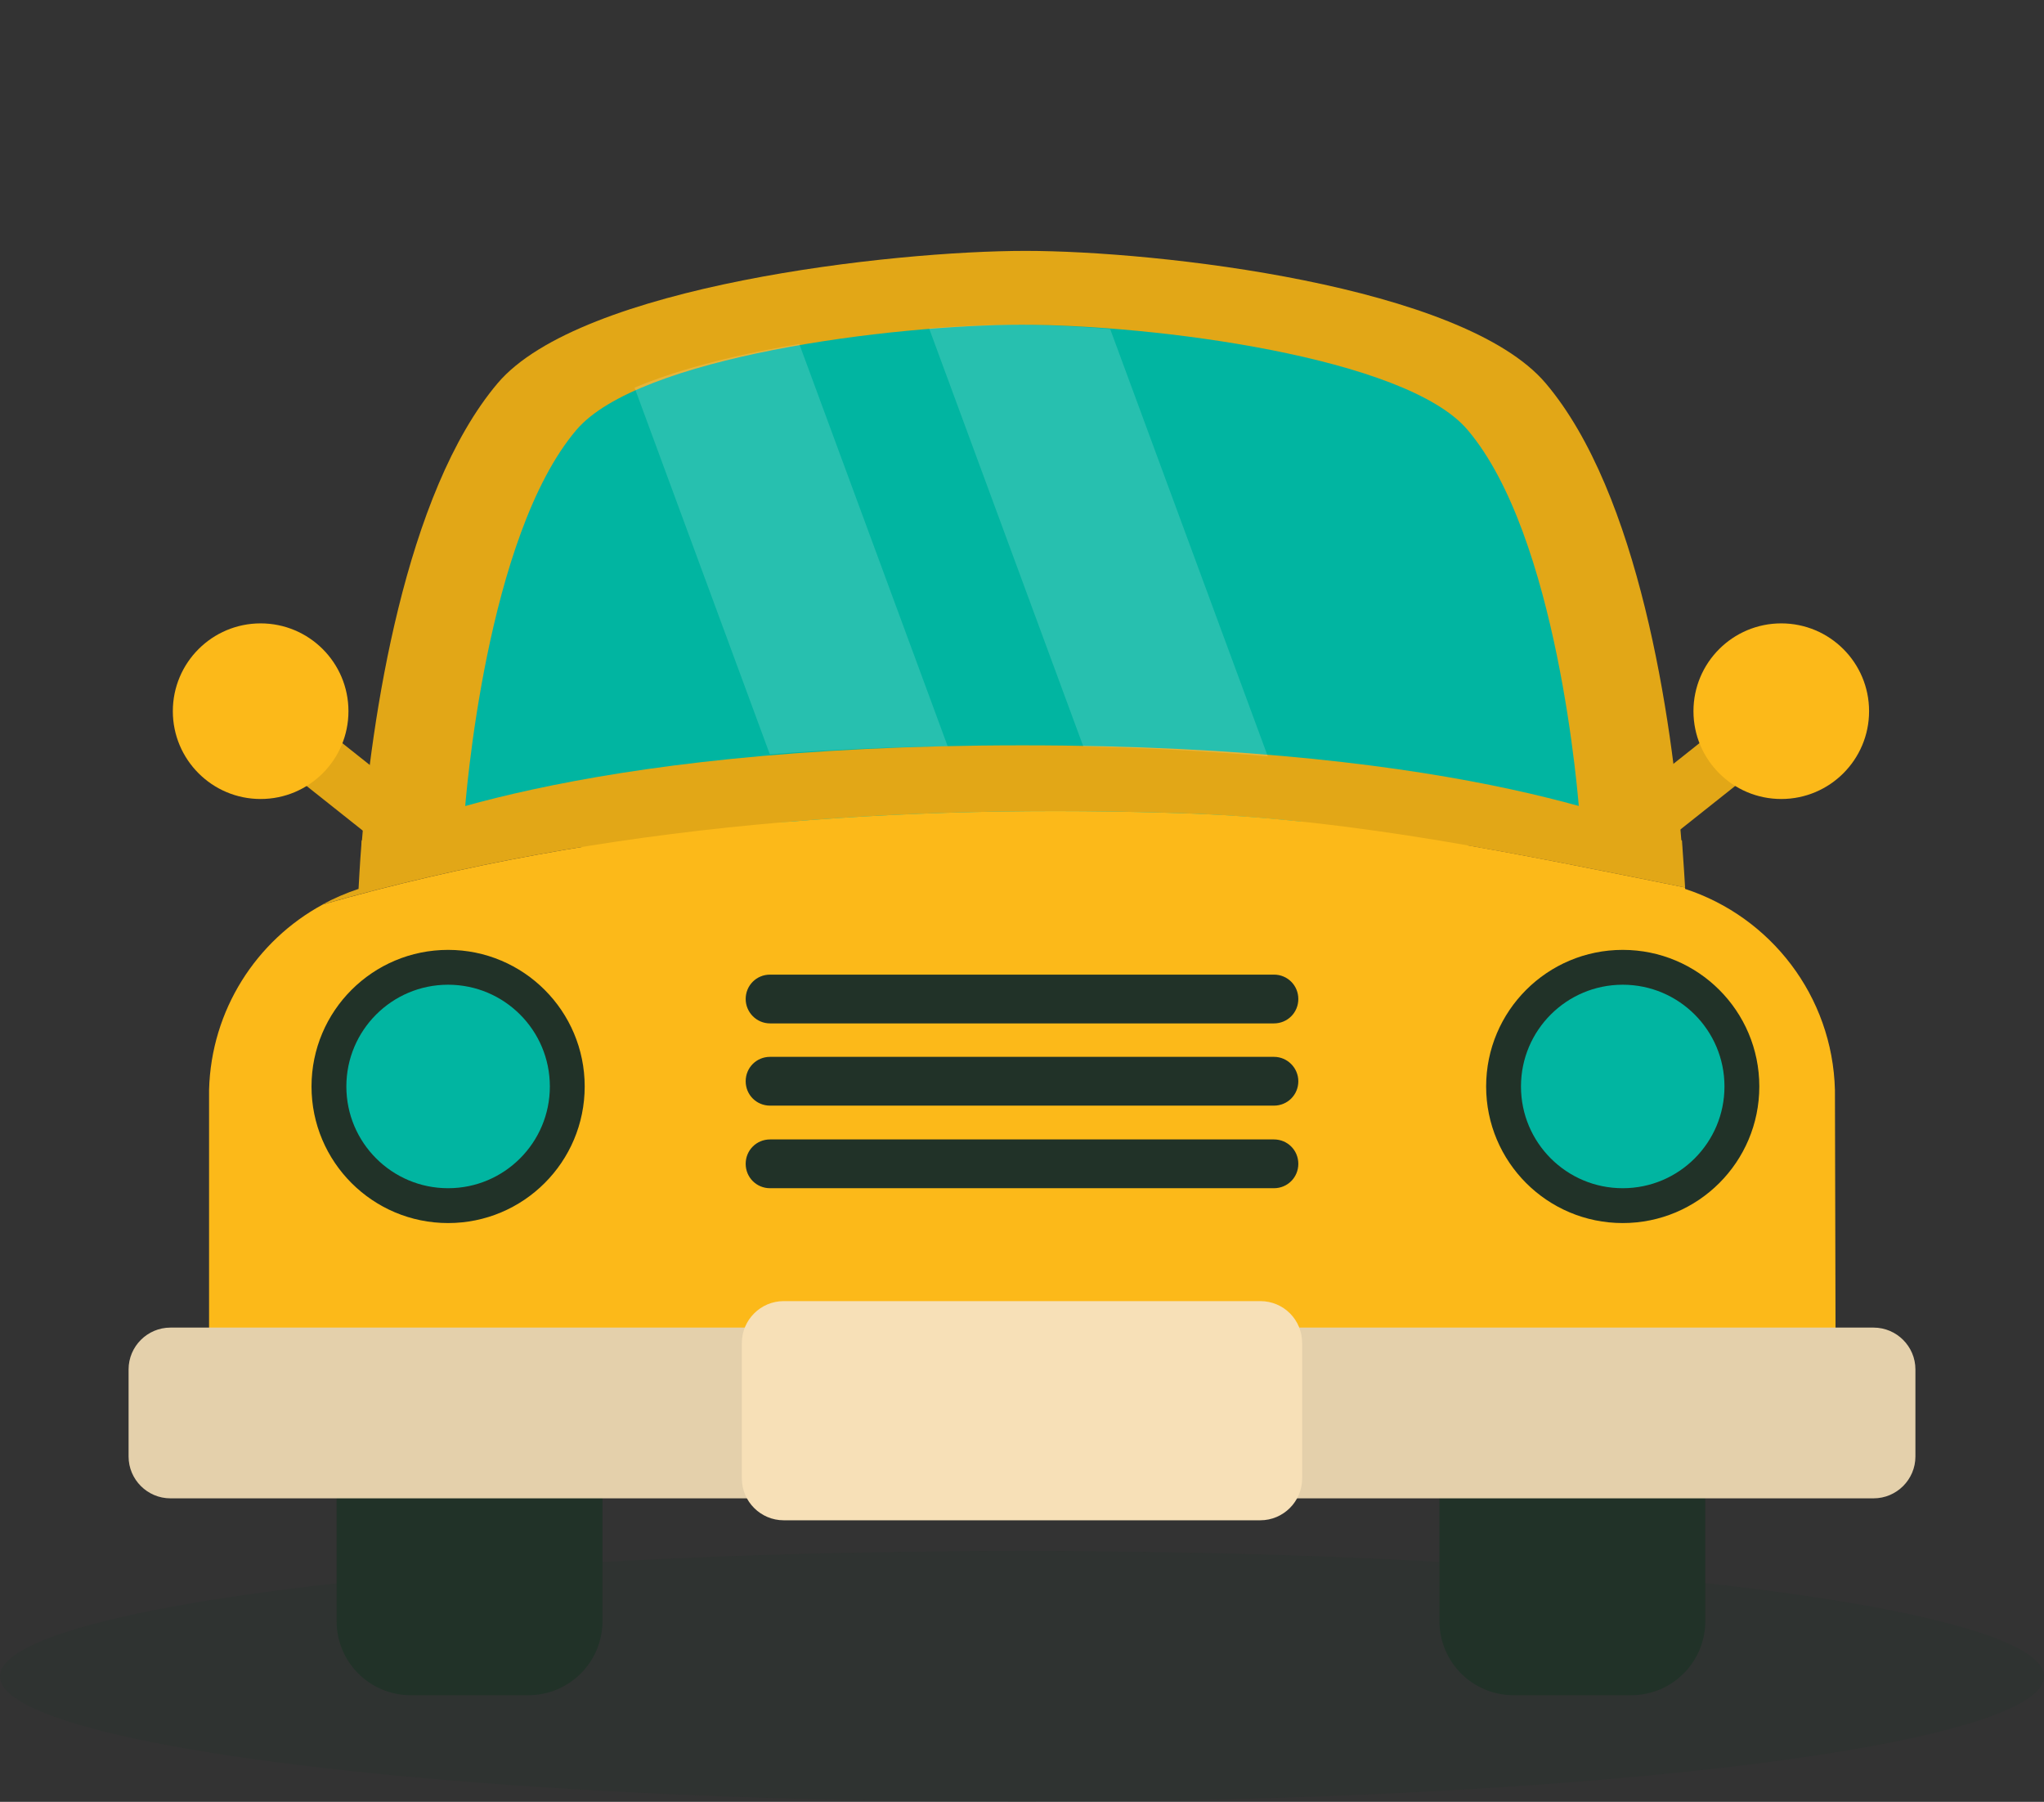 <?xml version="1.0" encoding="utf-8"?>
<!-- Generator: Adobe Illustrator 19.0.0, SVG Export Plug-In . SVG Version: 6.00 Build 0)  -->
<svg version="1.1" 
	 xmlns="http://www.w3.org/2000/svg" xmlns:xlink="http://www.w3.org/1999/xlink" x="0px" y="0px" width="586.6px" height="517.1px"
	 viewBox="0 0 586.6 517.1" style="enable-background:new 0 0 586.6 517.1;" xml:space="preserve">
<rect x="0" y="0" width="586.6" height="517.1" fill="#333333" stroke="none"/>
<style type="text/css">
	.st0{fill:#01B5A1;}
	.st1{fill:#EE3B3F;}
	.st2{fill:#BE202A;}
	.st3{fill:#6D5738;}
	.st4{fill:#FCB919;}
	.st5{fill:#F7E0B7;}
	.st6{fill:#58452D;}
	.st7{fill:#128977;}
	.st8{fill:#213228;}
	.st9{opacity:0.2;fill:#213228;}
	.st10{fill:#E2A717;}
	.st11{fill:#E4D0AB;}
	.st12{fill:#01B5A1;stroke:#213228;stroke-width:10;stroke-miterlimit:10;}
	.st13{clip-path:url(#SVGID_2_);}
	.st14{opacity:0.15;fill:#FFFFFF;}
</style>

<g id="background">
</g>
<g id="object">
	<rect x="78.9" y="1981.4" class="st0" width="116.3" height="116.3"/>
	<rect x="178.3" y="1981.4" class="st1" width="116.3" height="116.3"/>
	<rect x="-29.7" y="1981.4" class="st2" width="116.3" height="116.3"/>
	<rect x="277.7" y="1981.4" class="st3" width="116.3" height="116.3"/>
	<rect x="377.2" y="1981.4" class="st4" width="116.3" height="116.3"/>
	<rect x="476.6" y="1981.4" class="st5" width="116.3" height="116.3"/>
	<rect x="594.4" y="1981.4" class="st6" width="116.3" height="116.3"/>
	<rect x="693.9" y="1981.4" class="st7" width="116.3" height="116.3"/>
	<rect x="793.3" y="1981.4" class="st8" width="116.3" height="116.3"/>
	<ellipse class="st9" cx="293.3" cy="481.1" rx="293.3" ry="36"/>
	<path class="st8" d="M172.9,465.2c0,11.8-9.5,21.3-21.3,21.3h-33.7c-11.8,0-21.3-9.5-21.3-21.3v-70.9c0-11.8,9.5-21.3,21.3-21.3
		h33.7c11.8,0,21.3,9.5,21.3,21.3V465.2z"/>
	<path class="st8" d="M413.1,465.2c0,11.8,9.5,21.3,21.3,21.3h33.7c11.8,0,21.3-9.5,21.3-21.3v-70.9c0-11.8-9.5-21.3-21.3-21.3
		h-33.7c-11.8,0-21.3,9.5-21.3,21.3V465.2z"/>
	<g>
		
			<rect x="473.2" y="216.2" transform="matrix(-0.783 0.622 -0.622 -0.783 1007.577 96.851)" class="st10" width="27.5" height="16"/>
		<circle class="st4" cx="511.2" cy="204.1" r="25.2"/>
	</g>
	<g>
		
			<rect x="85.4" y="216.2" transform="matrix(0.783 0.622 -0.622 0.783 160.998 -12.981)" class="st10" width="27.5" height="16"/>
		<circle class="st4" cx="74.8" cy="204.1" r="25.2"/>
	</g>
	<path class="st10" d="M482.7,243.3c-2.8-37.1-12.4-101.8-39.1-133.3c-23.8-28.1-111.3-38-149.3-38c-38,0-127.7,9.9-151.5,38
		c-26.6,31.5-36.3,96.2-39.1,133.3c1.4-0.4,192.6,0,192.6,0S478.4,241.9,482.7,243.3z"/>
	<path class="st0" d="M133.2,235.3c0.4-6.7,6.4-81.5,32.2-111.9c17.8-21,90.4-30.2,127.9-30.2c37.5,0,110.2,9.2,127.9,30.2
		c25.8,30.4,31.8,105.1,32.2,111.9C457,236,128,236.3,133.2,235.3z"/>
	<path class="st10" d="M342.4,233.5c47.1,1.9,94.2,11.7,141.2,21.2c-0.1-1.8-0.4-6.5-0.9-13.5c-8.8-2.7-58.8-27.3-189.3-27.3
		s-180.7,24.6-189.6,27.3c-0.6,7.5-0.8,12.5-0.9,13.9c-3.6,1.2-7.1,2.7-10.4,4.5C173.6,236.4,258.5,230.5,342.4,233.5z"/>
	<path class="st4" d="M526.6,312.8c-0.7-27-18.5-49.7-43-57.7c0-0.1,0-0.2,0-0.4c-47.1-9.5-94.2-19.4-141.2-21.2
		c-83.9-3-168.8,2.9-249.8,26.1c-19,10.3-32,30.2-32.6,53.2l0,0.1V392l233.3,7v0l0.1,0l0.1,0v0l233.3-7L526.6,312.8L526.6,312.8z"/>
	<path class="st11" d="M537.7,381H293.4h-0.2H48.9c-6.6,0-12,5.4-12,12v25c0,6.6,5.4,12,12,12h244.3h0.2h244.3c6.6,0,12-5.4,12-12
		v-25C549.7,386.4,544.3,381,537.7,381z"/>
	<circle class="st12" cx="465.7" cy="311.8" r="34.2"/>
	<circle class="st12" cx="128.6" cy="311.8" r="34.2"/>
	<g>
		<path class="st8" d="M221,293.7h72.2h0.2h72.2c3.9,0,7-3.1,7-7c0-3.9-3.1-7-7-7h-72.2h-0.2H221c-3.9,0-7,3.1-7,7
			C214,290.5,217.1,293.7,221,293.7z"/>
		<path class="st8" d="M365.6,303.3h-72.2h-0.2H221c-3.9,0-7,3.1-7,7c0,3.9,3.1,7,7,7h72.2h0.2h72.2c3.9,0,7-3.1,7-7
			C372.6,306.5,369.5,303.3,365.6,303.3z"/>
		<path class="st8" d="M365.6,327h-72.2h-0.2H221c-3.9,0-7,3.1-7,7c0,3.9,3.1,7,7,7h72.2h0.2h72.2c3.9,0,7-3.1,7-7
			C372.6,330.1,369.5,327,365.6,327z"/>
	</g>
	<path class="st5" d="M361.7,373.4h-68.3h-0.2h-68.3c-6.6,0-12,5.4-12,12v38.9c0,6.6,5.4,12,12,12h68.3h0.2h68.3c6.6,0,12-5.4,12-12
		v-38.9C373.7,378.8,368.4,373.4,361.7,373.4z"/>
	<g>
		<defs>
			<path id="SVGID_1_" d="M131.2,235.3c0.4-6.7,6.4-81.5,32.2-111.9c17.8-21,90.4-30.2,127.9-30.2c37.5,0,110.2,9.2,127.9,30.2
				c25.8,30.4,31.8,105.1,32.2,111.9c1.7,0.3-37.3-21.3-162.9-21.3C162.8,214,128.5,235.8,131.2,235.3z"/>
		</defs>
		<clipPath id="SVGID_2_">
			<use xlink:href="#SVGID_1_"  style="overflow:visible;"/>
		</clipPath>
		<g class="st13">
			
				<rect x="207.1" y="34" transform="matrix(0.938 -0.346 0.346 0.938 -46.142 90.744)" class="st14" width="48.7" height="281.5"/>
			
				<rect x="285.3" y="-0.3" transform="matrix(0.938 -0.346 0.346 0.938 -29.477 115.674)" class="st14" width="48.7" height="281.5"/>
		</g>
	</g>
</g>
</svg>
